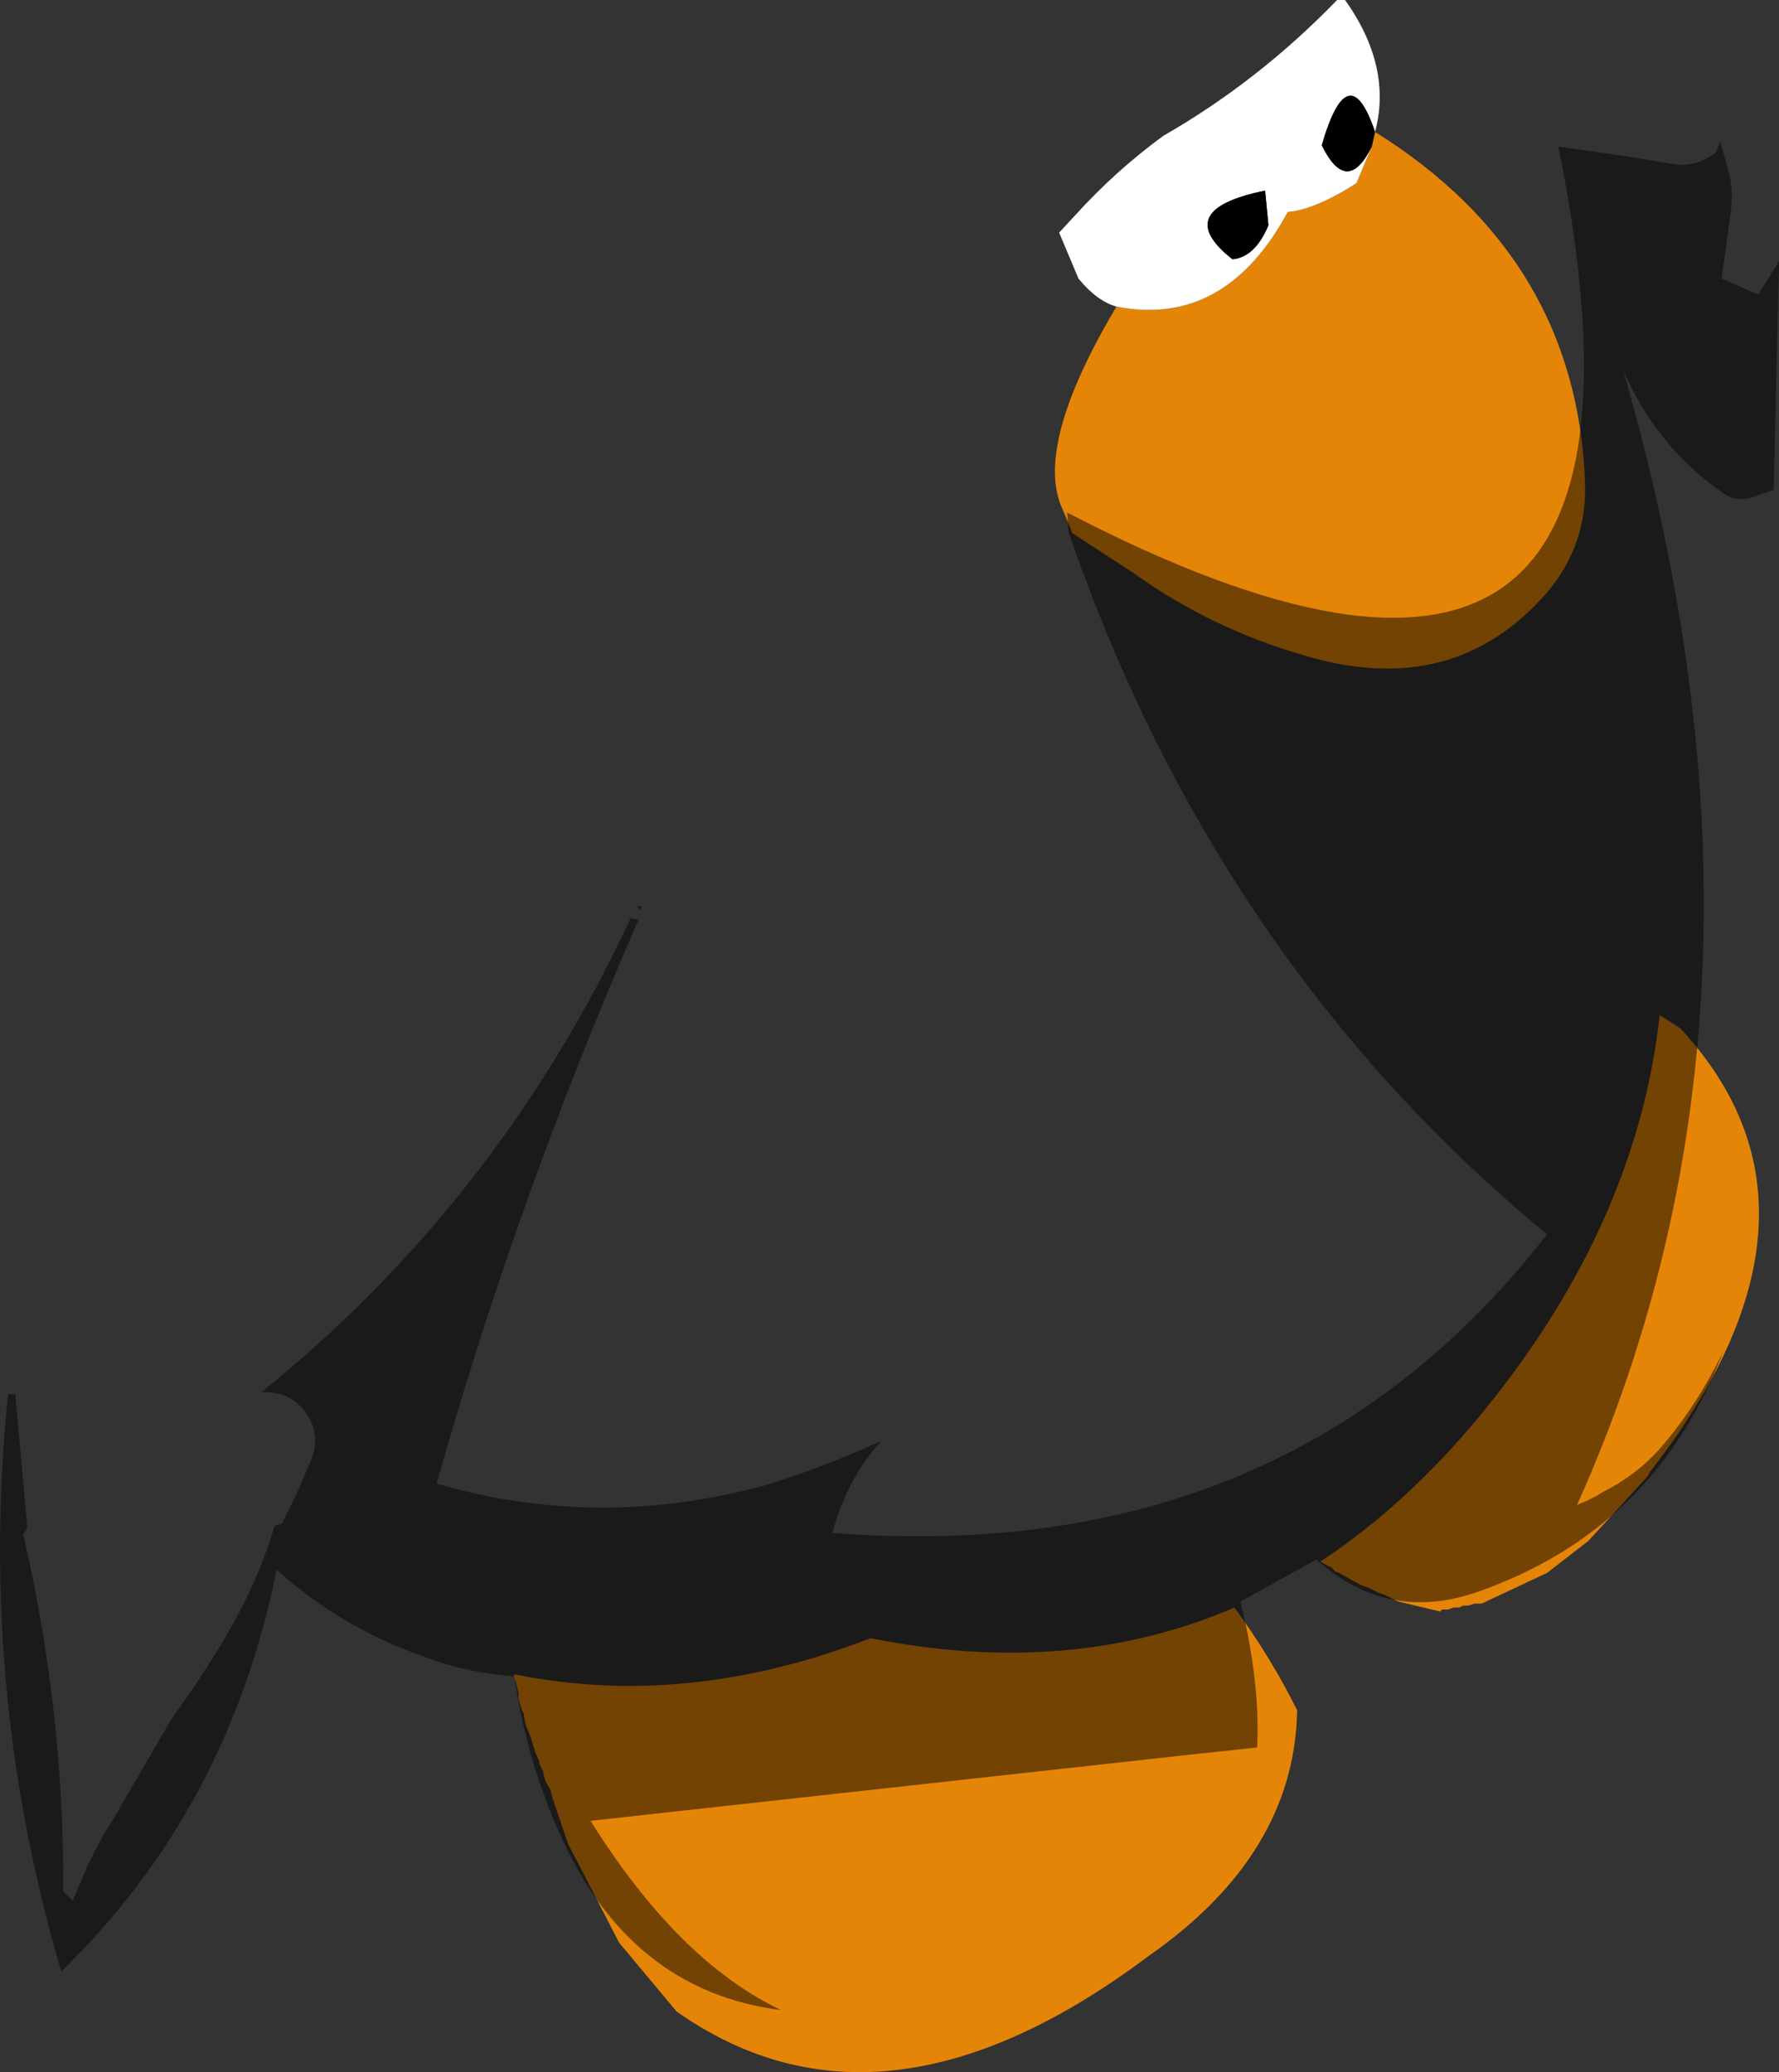 <?xml version="1.0" encoding="UTF-8" standalone="no"?>
<svg xmlns:ffdec="https://www.free-decompiler.com/flash" xmlns:xlink="http://www.w3.org/1999/xlink" ffdec:objectType="shape" height="155.45px" width="133.45px" xmlns="http://www.w3.org/2000/svg">
  <rect width="100%" height="100%" fill="#333333" stroke="none"/>
  <g transform="matrix(1.0, 0.0, 0.0, 1.0, 70.05, 41.9)">
    <path d="M13.7 -18.9 Q21.85 -17.3 26.55 -26.0 28.55 -26.15 31.7 -28.15 L32.85 -30.9 33.1 -32.0 Q48.25 -22.55 48.85 -5.65 49.0 -1.0 46.0 2.55 39.0 10.6 27.9 7.3 20.85 5.3 15.0 1.1 L10.4 -1.9 9.7 -3.6 Q7.4 -8.3 13.7 -18.9 M27.25 86.4 L27.25 86.55 Q27.0 97.25 16.1 104.85 -3.9 119.85 -19.3 109.0 L-23.6 103.85 -27.45 96.4 -28.6 93.0 -28.75 92.4 -29.15 91.7 -29.3 91.1 -29.3 91.0 -29.6 90.4 -29.6 90.25 -29.9 89.55 -30.3 88.25 -30.6 87.55 -30.75 86.85 -30.75 86.7 -30.9 86.4 -31.15 85.55 -31.15 85.1 -31.5 83.7 Q-18.55 86.35 -4.75 81.0 10.25 84.0 22.55 78.7 25.35 82.55 27.25 86.4 M54.45 34.25 L56.0 35.25 Q68.85 49.1 53.7 68.55 L53.55 68.85 49.1 73.7 46.0 76.1 41.1 78.4 40.55 78.4 40.1 78.55 39.7 78.55 39.4 78.7 39.0 78.7 38.55 78.85 38.1 78.85 38.0 79.0 34.85 78.25 33.7 77.7 33.25 77.55 32.7 77.25 32.0 77.0 30.4 76.1 30.1 76.0 29.85 75.7 29.25 75.4 29.0 75.25 Q35.6 70.9 41.3 63.9 52.75 49.8 54.45 34.25" fill="#e58508" fill-rule="evenodd" stroke="none"/>
    <path d="M32.85 -30.9 L31.7 -28.15 Q28.55 -26.15 26.55 -26.0 21.85 -17.3 13.7 -18.9 12.25 -19.3 10.85 -21.0 L9.4 -24.45 10.65 -25.8 Q13.65 -29.1 17.2 -31.7 24.35 -35.8 30.25 -41.9 L30.85 -41.9 Q34.4 -36.9 33.1 -32.0 31.1 -37.9 29.1 -31.0 31.0 -27.15 32.85 -30.9 M25.1 -25.0 L24.85 -27.6 Q17.7 -26.15 22.4 -22.45 24.1 -22.6 25.1 -25.0" fill="#ffffff" fill-rule="evenodd" stroke="none"/>
    <path d="M33.1 -32.0 L32.85 -30.9 Q31.0 -27.15 29.1 -31.0 31.1 -37.9 33.1 -32.0 M25.1 -25.0 Q24.1 -22.6 22.4 -22.45 17.7 -26.15 24.85 -27.6 L25.1 -25.0" fill="#000000" fill-rule="evenodd" stroke="none"/>
    <path d="M10.0 -3.45 Q57.4 21.15 46.85 -30.9 L51.8 -30.2 55.4 -29.6 Q57.15 -29.3 58.65 -30.45 L59.0 -31.3 59.7 -28.75 Q59.95 -27.5 59.8 -26.2 L59.1 -21.0 61.85 -19.8 63.4 -22.3 63.0 -5.15 61.25 -4.55 Q60.2 -4.25 59.3 -4.85 54.25 -8.3 51.7 -14.15 65.35 33.0 48.25 71.0 49.3 70.6 50.25 70.0 52.7 68.75 54.4 66.85 57.35 63.45 59.25 59.4 54.2 72.75 41.0 77.45 34.15 79.95 28.7 75.1 L23.0 78.25 Q24.5 84.3 24.25 89.2 L19.55 89.7 -25.75 94.7 Q-19.15 105.25 -11.45 108.9 -22.95 107.45 -28.2 95.35 -30.65 89.75 -31.45 83.85 -35.2 83.6 -38.6 82.25 -44.6 80.1 -49.3 75.85 -52.9 93.8 -65.45 106.0 -71.7 84.85 -69.45 62.7 L-68.9 62.7 -68.0 72.7 -68.3 73.25 Q-65.25 86.35 -65.3 100.0 L-64.6 100.7 -63.5 98.1 -62.35 95.85 -61.6 94.65 -57.15 87.0 Q-54.35 83.15 -52.45 79.7 -50.55 76.3 -49.45 72.55 L-48.9 72.4 -47.75 70.05 -46.7 67.6 Q-45.9 65.65 -47.25 63.9 -48.4 62.45 -50.45 62.55 -32.6 48.15 -22.75 27.0 L-22.15 27.1 Q-31.2 47.8 -37.3 69.4 -25.15 72.95 -12.55 69.5 -8.2 68.15 -3.95 66.2 -5.3 67.7 -6.2 69.45 -7.1 71.15 -7.6 73.1 26.55 75.75 46.0 50.7 21.2 30.25 10.1 -2.0 L10.0 -3.45 M-22.3 26.1 L-21.9 26.1 -22.0 26.4 -22.3 26.1" fill="#000000" fill-opacity="0.498" fill-rule="evenodd" stroke="none"/>
  </g>
</svg>
